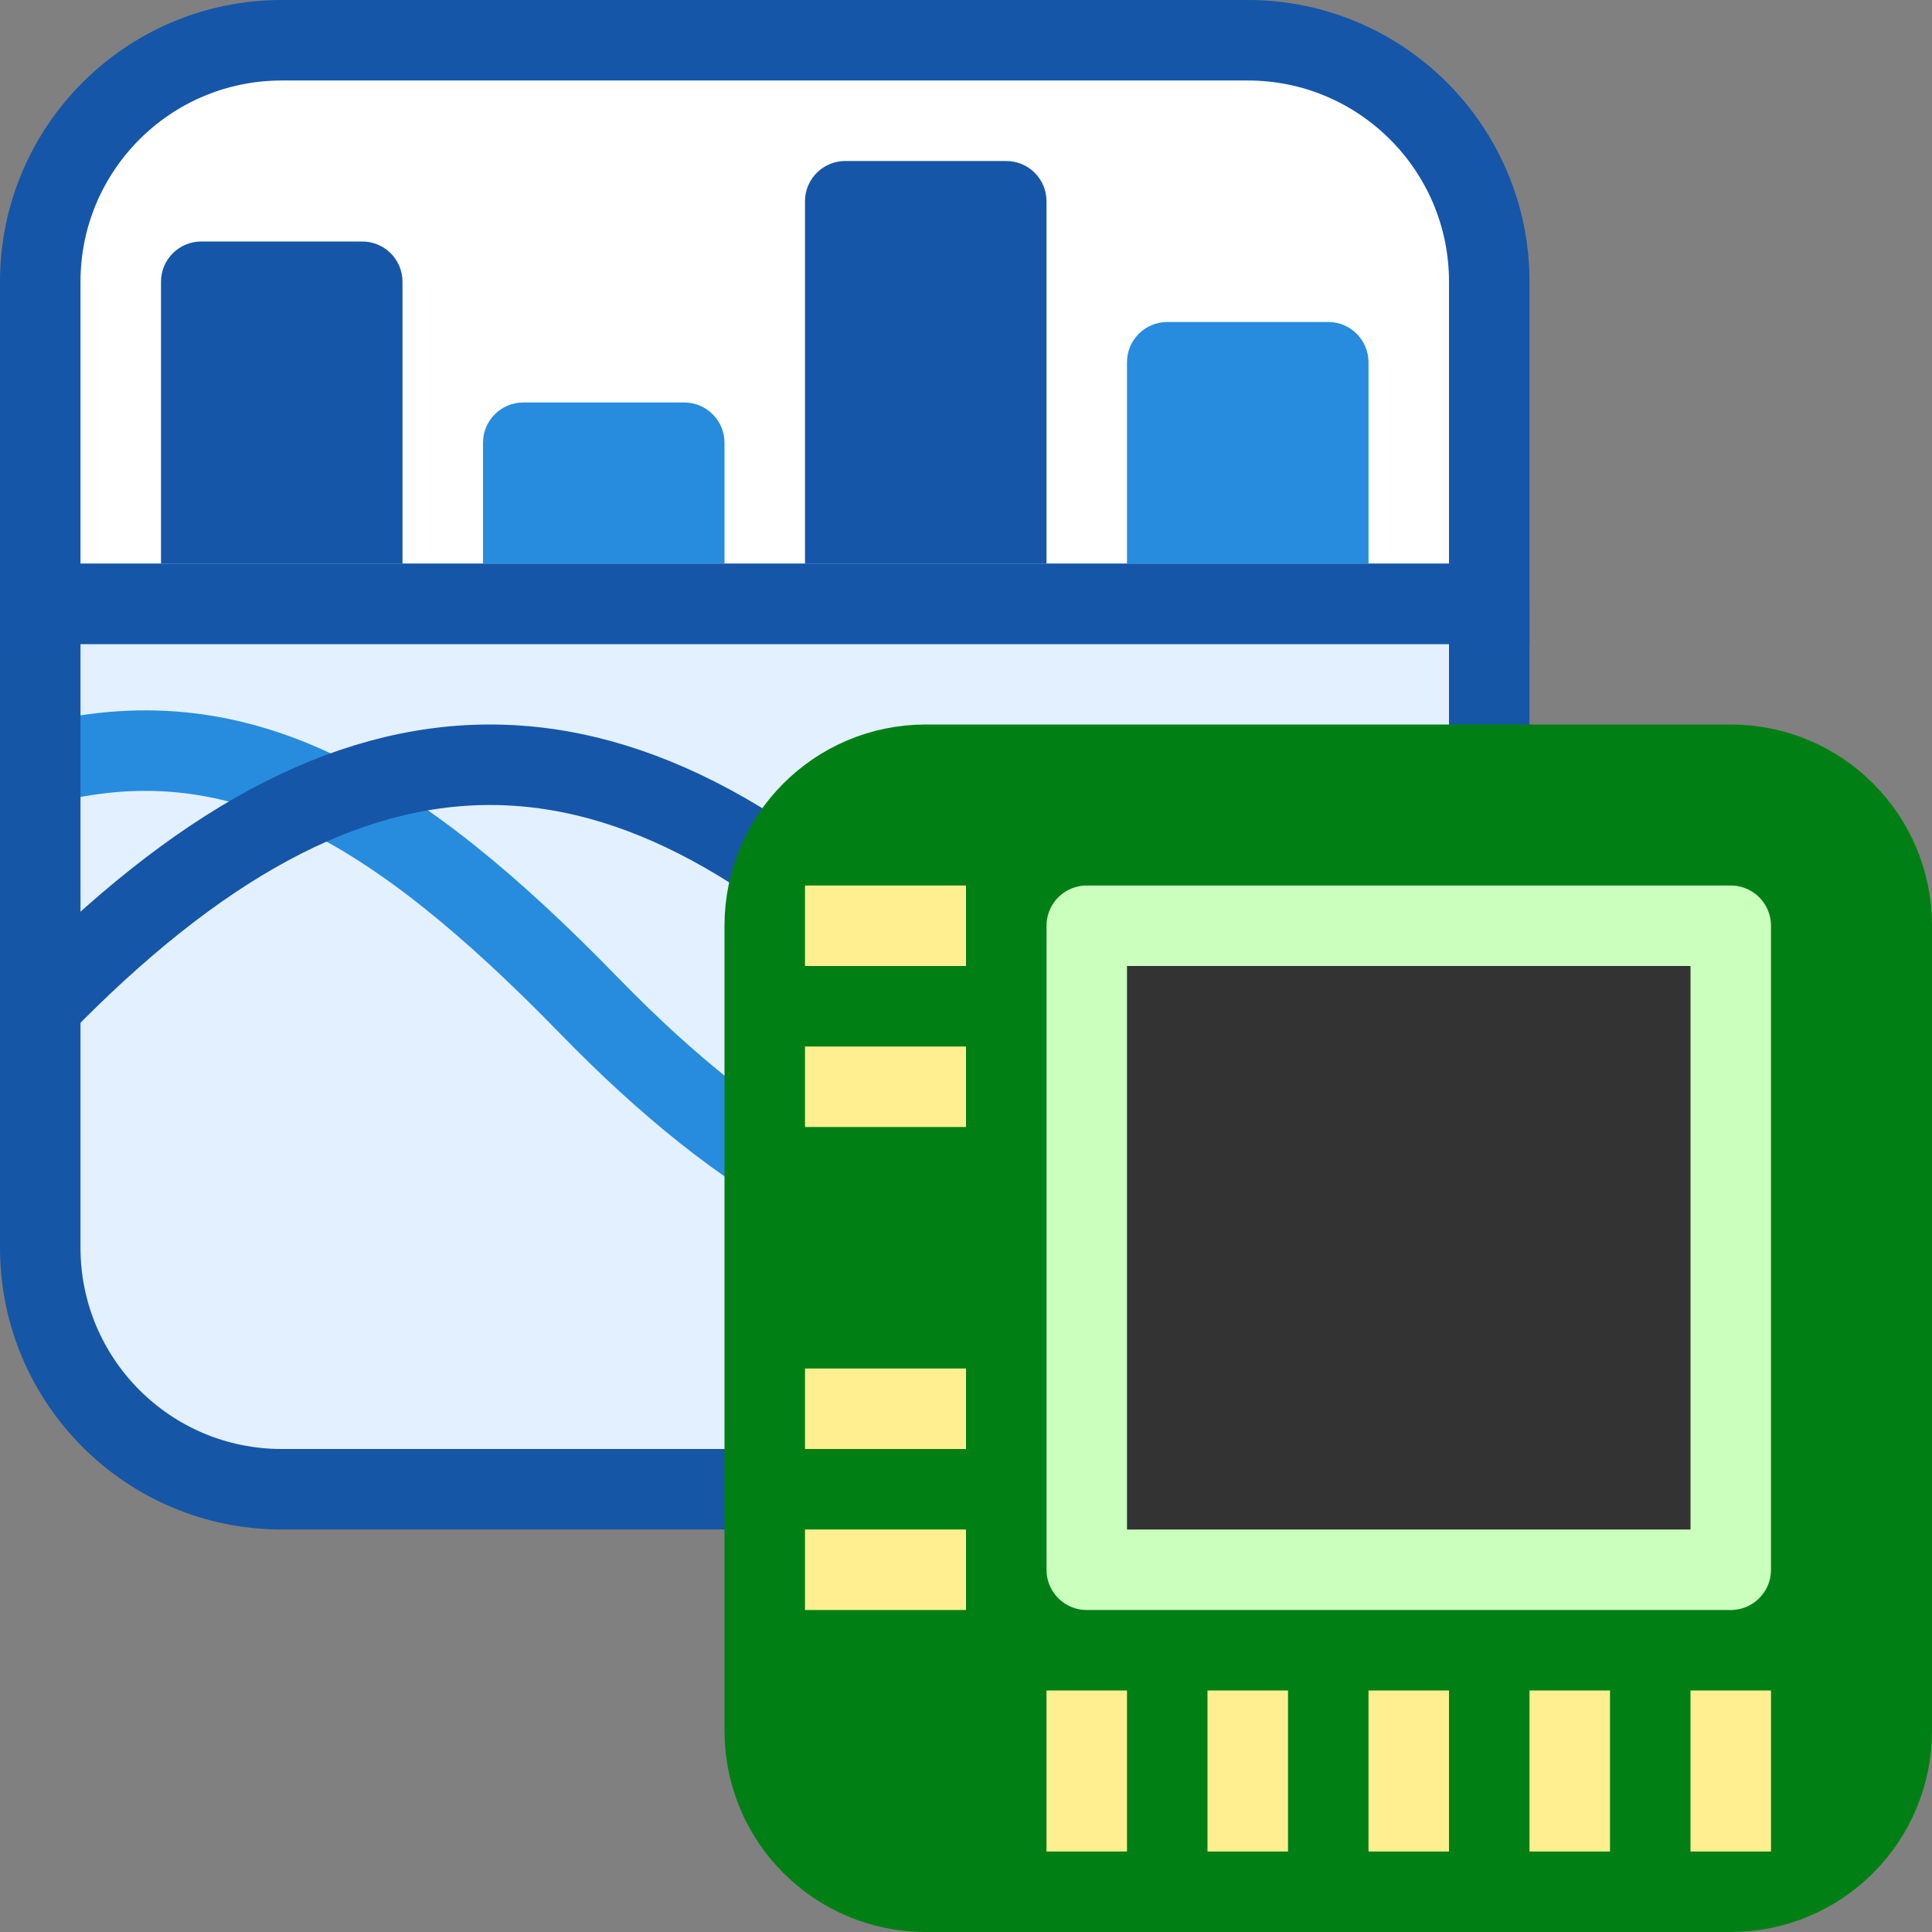 <svg width="24" height="24" viewBox="0 0 24 24" fill="none" xmlns="http://www.w3.org/2000/svg">
<rect x="0" y="0" width="24" height="24" fill="#808080" stroke="none"/>
<path d="M0.5 7.5H18.5V15.5C18.5 17.157 17.157 18.5 15.5 18.5H3.5C1.843 18.5 0.5 17.157 0.5 15.5V7.5Z" fill="#E2F0FF"/>
<path d="M18.5 12.5C14.608 16.5 11.217 16.5 7.325 12.5C4.883 9.99 2.942 8.861 0.5 9.5" stroke="#278CDD" stroke-linecap="round"/>
<path d="M0.5 12.5C4.391 8.5 7.782 8.5 11.673 12.5C14.115 15.011 15.557 16.142 18 15.5" stroke="#1656A8" stroke-linecap="round"/>
<path d="M0.5 7.5H18.5V15.5C18.5 17.157 17.157 18.5 15.5 18.5H3.5C1.843 18.5 0.5 17.157 0.5 15.5V7.5Z" stroke="#1656A7" stroke-linejoin="round"/>
<path d="M0.5 3.5C0.5 1.843 1.843 0.5 3.5 0.5H15.5C17.157 0.5 18.5 1.843 18.5 3.5V7.5H0.5V3.5Z" fill="#FFFFFF" stroke="#1656A8"/>
<path d="M2 3.5C2 3.224 2.224 3 2.5 3H4.5C4.776 3 5 3.224 5 3.5V7H2V3.5Z" fill="#1656A8"/>
<path d="M6 5.5C6 5.224 6.224 5 6.5 5H8.5C8.776 5 9 5.224 9 5.5V7H6V5.5Z" fill="#278CDD"/>
<path d="M10 2.5C10 2.224 10.224 2 10.5 2H12.5C12.776 2 13 2.224 13 2.5V7H10V2.5Z" fill="#1656A8"/>
<path d="M14 4.5C14 4.224 14.224 4 14.5 4H16.5C16.776 4 17 4.224 17 4.5V7H14V4.5Z" fill="#278CDD"/>
<path d="M9.5 11.5C9.5 10.395 10.395 9.5 11.5 9.5H21.5C22.605 9.5 23.5 10.395 23.5 11.5V21.5C23.5 22.605 22.605 23.5 21.5 23.5H11.5C10.395 23.5 9.5 22.605 9.5 21.5V11.5Z" fill="#008014" stroke="#008014"/>
<path d="M13.5 11.5H21.5V19.5H13.5V11.5Z" fill="#333333" stroke="#CBFFBE" stroke-linejoin="round"/>
<path d="M10 11V12H12V11H10Z" fill="#FFEF91"/>
<path d="M10 13H12V14H10V13Z" fill="#FFEF91"/>
<path d="M10 17H12V18H10V17Z" fill="#FFEF91"/>
<path d="M10 19H12V20H10V19Z" fill="#FFEF91"/>
<path d="M13 23V21H14V23H13Z" fill="#FFEF91"/>
<path d="M15 23V21H16V23H15Z" fill="#FFEF91"/>
<path d="M17 23V21H18V23H17Z" fill="#FFEF91"/>
<path d="M19 23V21H20V23H19Z" fill="#FFEF91"/>
<path d="M21 23V21H22V23H21Z" fill="#FFEF91"/>
</svg>
